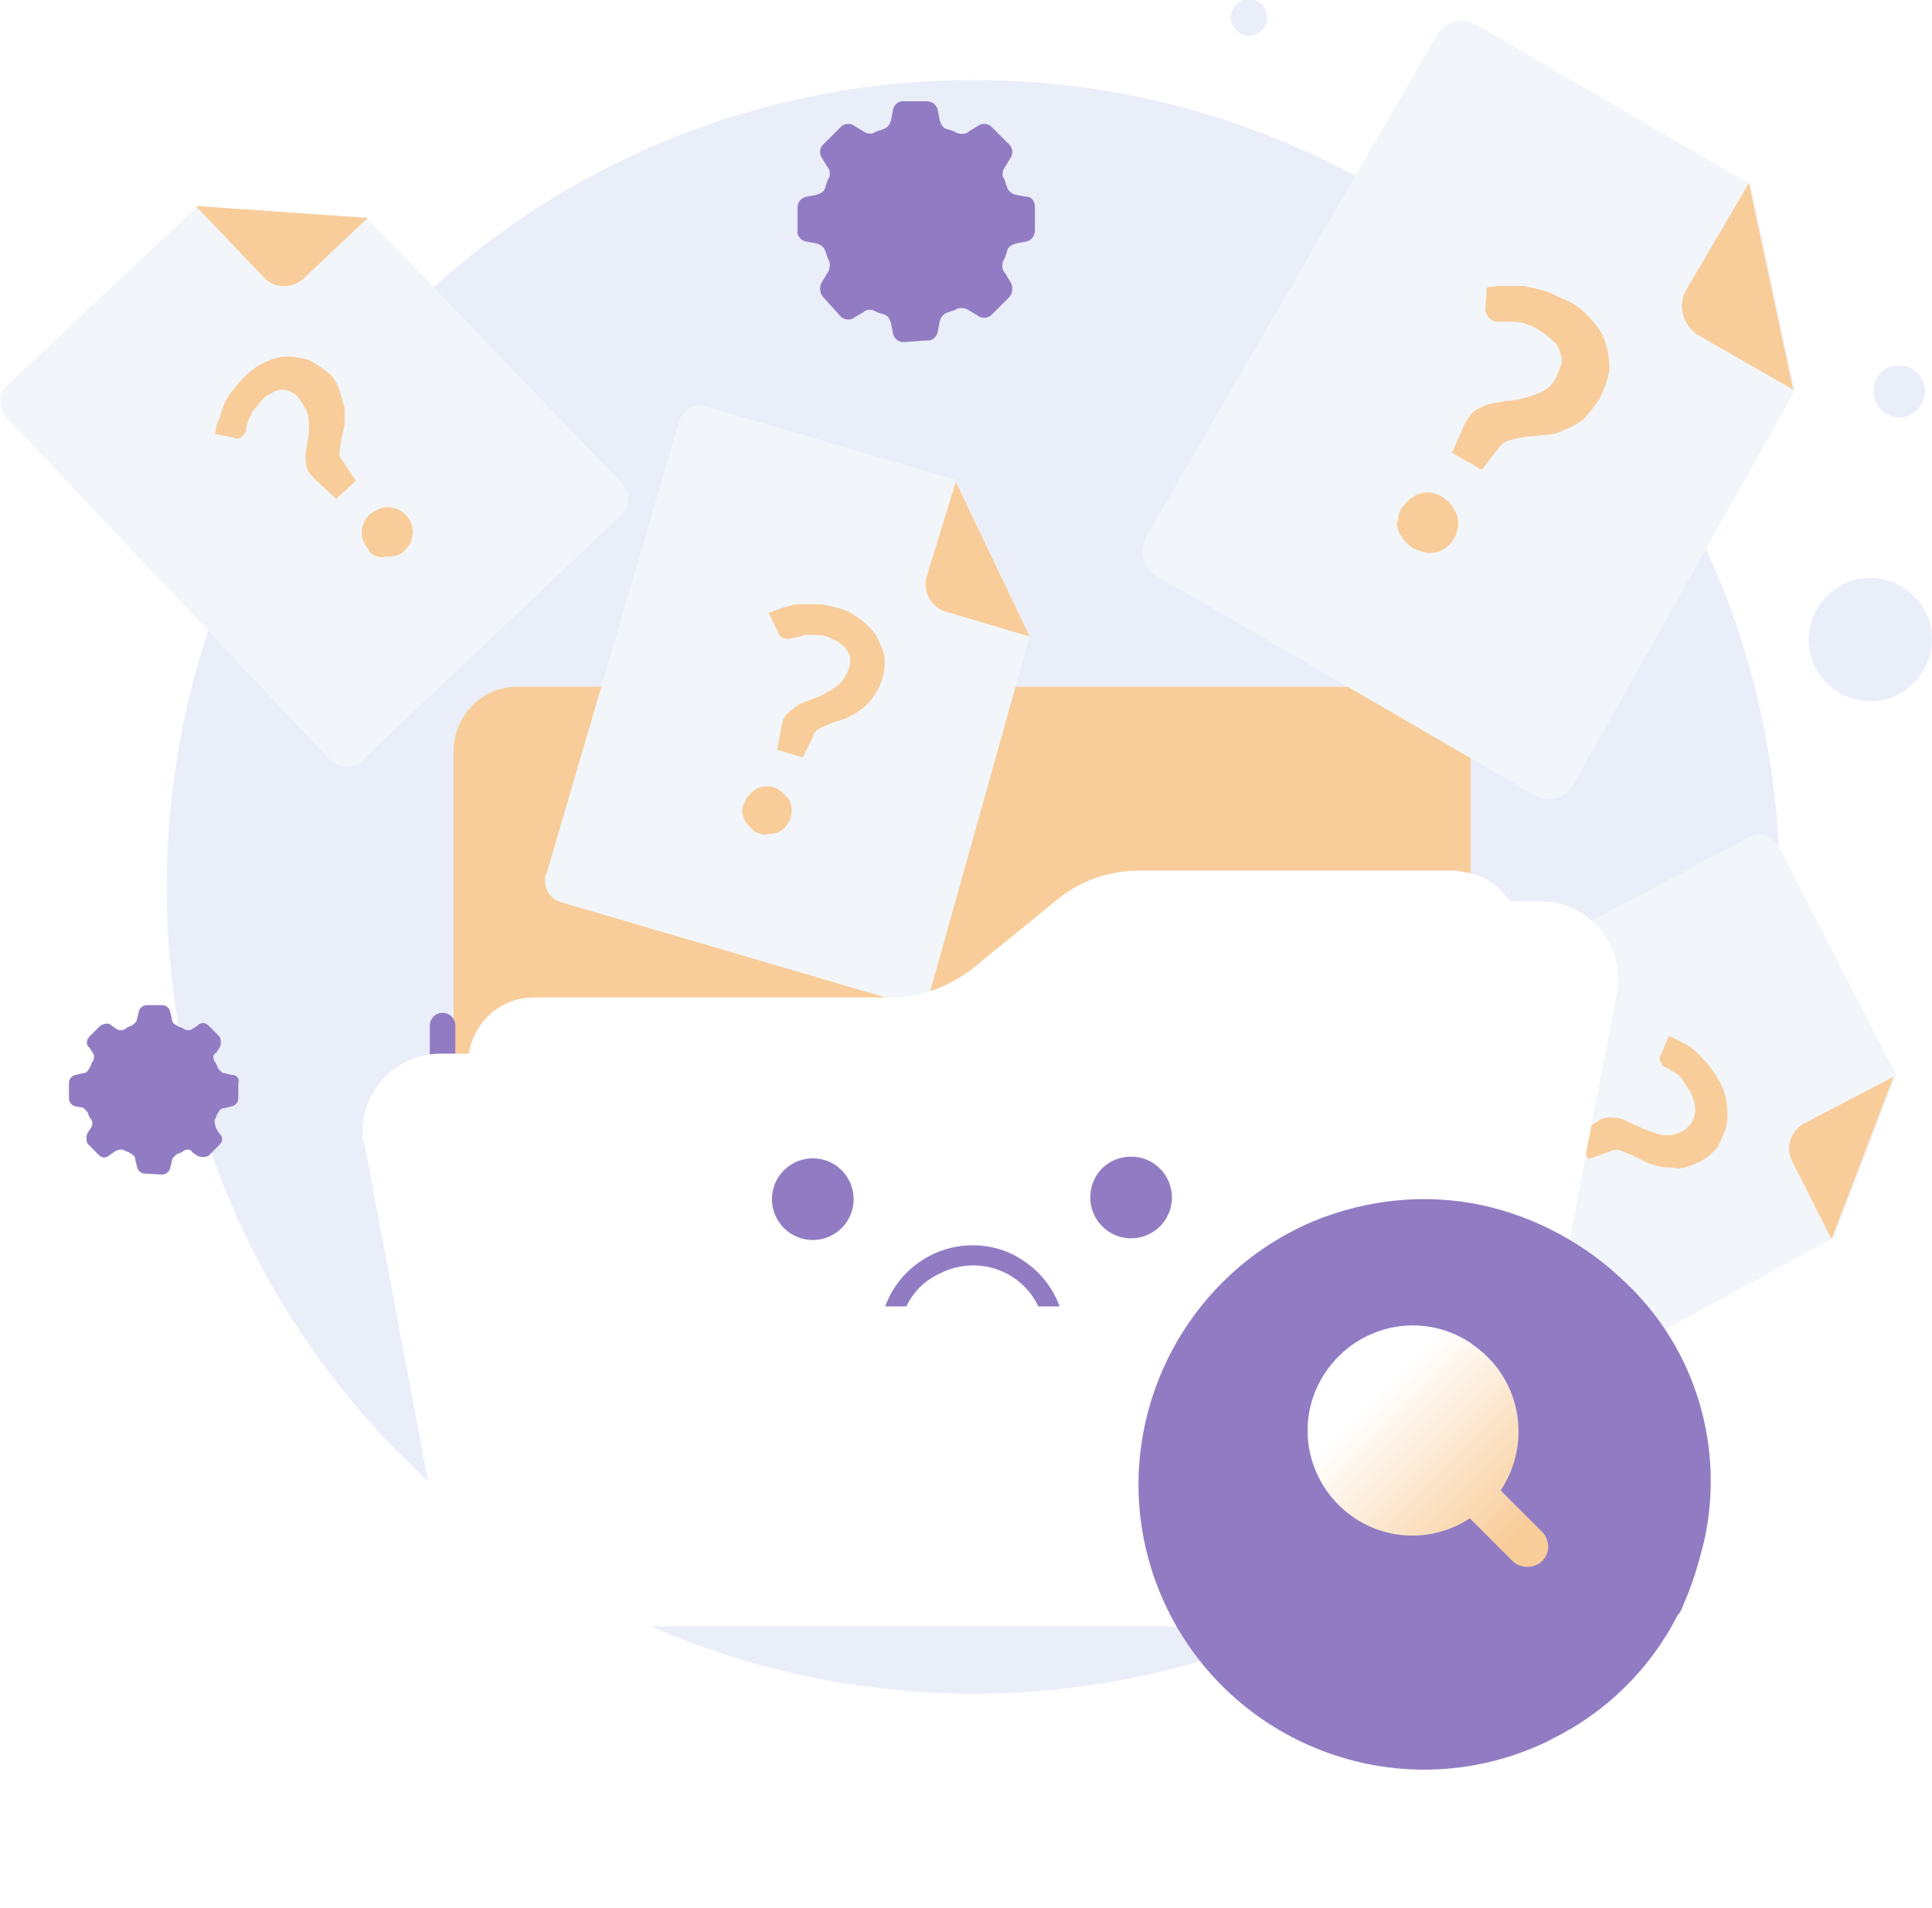 <?xml version="1.0" encoding="utf-8"?>
<!-- Generator: Adobe Illustrator 27.0.1, SVG Export Plug-In . SVG Version: 6.00 Build 0)  -->
<svg version="1.1" id="Layer_1" xmlns="http://www.w3.org/2000/svg" xmlns:xlink="http://www.w3.org/1999/xlink" x="0px" y="0px"
	 viewBox="0 0 227 224.2" style="enable-background:new 0 0 227 224.2;" xml:space="preserve">
<style type="text/css">
	.st0{fill:#EAEEF9;}
	.st1{fill:#F8CD9A;}
	.st2{fill:#F2F6FA;}
	.st3{fill:url(#SVGID_1_);}
	.st4{fill:url(#SVGID_00000049915572195561733600000010967420791437605792_);}
	.st5{fill:none;stroke:#917CC4;stroke-width:3;stroke-linecap:round;stroke-linejoin:round;stroke-miterlimit:10;}
	.st6{fill:#FFFFFF;}
	.st7{filter:url(#v143u9hx1c);}
	.st8{fill:#917CC4;}
	.st9{filter:url(#xwxd8t1phd);}
	.st10{fill:url(#SVGID_00000051363968475811133260000011696371250639636363_);}
	.st11{fill:url(#SVGID_00000140012985853193859260000016200311426294848945_);}
</style>
<filter  filterUnits="userSpaceOnUse" height="91.072" id="xwxd8t1phd" width="91.125" x="121.882" y="128.812">
	<feOffset  dy="5"></feOffset>
	<feGaussianBlur  result="blur-2" stdDeviation="4"></feGaussianBlur>
	<feFlood  flood-color="#43d477" flood-opacity=".161"></feFlood>
	<feComposite  in2="blur-2" operator="in"></feComposite>
	<feComposite  in="SourceGraphic" operator="over"></feComposite>
</filter>
<filter  filterUnits="userSpaceOnUse" height="151.26" id="v143u9hx1c" width="213.348" x="9.652" y="72.936">
	<feOffset  dy="11"></feOffset>
	<feGaussianBlur  result="blur" stdDeviation="11"></feGaussianBlur>
	<feFlood  flood-color="#657a93" flood-opacity=".18"></feFlood>
	<feComposite  in2="blur" operator="in"></feComposite>
	<feComposite  in="SourceGraphic" operator="over"></feComposite>
</filter>
<path class="st0" d="M114.3,199c52.4,0,94.8-42.4,94.8-94.8S166.7,9.4,114.4,9.4c-52.4,0-94.8,42.4-94.8,94.8c0,0,0,0,0,0
	C19.5,156.5,62,198.9,114.3,199C114.3,199,114.3,199,114.3,199z"/>
<path class="st1" d="M60.7,80.7h104.7c4.1,0,7.4,3.3,7.4,7.4v66c0,4.1-3.3,7.4-7.4,7.4H60.7c-4.1,0-7.4-3.3-7.4-7.4v-66
	C53.4,84,56.7,80.7,60.7,80.7z"/>
<path class="st0" d="M224.6,80.5c3-2.7,3.2-7.3,0.5-10.2c-2.7-3-7.3-3.2-10.2-0.5c-3,2.7-3.2,7.3-0.5,10.2
	C217.1,83,221.7,83.2,224.6,80.5C224.6,80.5,224.6,80.5,224.6,80.5z"/>
<path class="st0" d="M225.2,48.2c1.2-1.1,1.3-3.1,0.2-4.3c-1.1-1.2-3.1-1.3-4.3-0.2c-1.2,1.1-1.3,3.1-0.2,4.3c0,0,0,0,0,0
	C222,49.3,223.9,49.4,225.2,48.2z"/>
<path class="st0" d="M148.2,3.6c0.9-0.8,0.9-2.1,0.1-3c-0.8-0.9-2.1-0.9-3-0.1s-0.9,2.1-0.1,3c0,0,0,0,0,0
	C146,4.4,147.3,4.4,148.2,3.6z"/>
<path class="st2" d="M210.9,45.9l-26.1,46.4c-0.9,1.5-2.8,2-4.3,1.2c0,0,0,0-0.1,0l-44.6-25.9c-1.5-0.9-2-2.8-1.2-4.3c0,0,0,0,0-0.1
	L168.9,4c0.9-1.5,2.8-2,4.3-1.2c0,0,0,0,0.1,0l32.4,18.9L210.9,45.9z"/>
<path class="st1" d="M205.5,21.5l-7.4,12.6c-1,1.8-0.4,4,1.3,5.2l11.3,6.5"/>
<path class="st1" d="M166,64.4c-0.4-0.3-0.8-0.6-1.1-1c-0.2-0.4-0.6-0.8-0.6-1.1c-0.2-0.4-0.2-0.9,0-1.3c0-0.5,0.1-0.9,0.4-1.3
	c0.3-0.4,0.6-0.8,1-1.1c0.4-0.2,0.8-0.6,1.1-0.6c0.9-0.3,1.9-0.1,2.7,0.4c0.4,0.3,0.8,0.6,1.1,1l0.6,1.1c0.5,1.9-0.5,3.8-2.4,4.4
	c0,0,0,0-0.1,0c-0.3,0-0.5,0.1-0.8,0.1C167.3,64.9,166.6,64.7,166,64.4z M170.6,53.2l1.5-3.4c0.3-0.6,0.7-1.1,1.1-1.5
	c0.5-0.3,1.1-0.6,1.7-0.8c0.8-0.2,1.3-0.2,2.1-0.4c0.8,0,1.5-0.2,2.3-0.4c0.7-0.2,1.4-0.4,2.1-0.8c0.7-0.4,1.2-1,1.5-1.7
	c0.2-0.5,0.4-1,0.6-1.5c0-0.5,0-0.9-0.2-1.3c-0.1-0.5-0.4-1-0.8-1.3c-0.4-0.4-0.9-0.8-1.3-1.1c-0.6-0.4-1.4-0.8-2.1-1
	c-0.6-0.2-1.1-0.2-1.7-0.2h-1.3c-0.3,0-0.5,0-0.8-0.2c-0.4-0.2-0.7-0.7-0.8-1.1l0.2-2.7c0.7-0.2,1.4-0.2,2.1-0.2h2.3
	c0.8,0.2,1.7,0.4,2.5,0.6c1,0.4,1.7,0.8,2.5,1.1c1.1,0.5,2.1,1.3,2.9,2.3c0.8,0.8,1.4,1.8,1.7,2.9c0.3,1,0.4,2,0.4,3
	c-0.2,1.1-0.6,2.2-1.1,3.2c-0.5,0.9-1.2,1.7-1.9,2.5c-0.7,0.6-1.5,1-2.3,1.3c-0.7,0.4-1.5,0.6-2.3,0.6l-2.1,0.2
	c-0.6,0.1-1.3,0.2-1.9,0.4c-0.5,0.1-1,0.4-1.3,0.8l-2.1,2.7L170.6,53.2z"/>
<path class="st2" d="M43.2,25.7l29.9,31.1c1,1.1,0.9,2.8-0.2,3.8L42.5,89.4c-1.1,1-2.8,0.9-3.8-0.2L0.7,49c-1-1.1-0.9-2.8,0.2-3.8
	L23,24.4L43.2,25.7z"/>
<path class="st1" d="M23,24.2l8.2,8.6c1.2,1.1,3.1,1.1,4.4,0l7.6-7.2"/>
<path class="st1" d="M44.4,65.4c-0.5-0.1-0.9-0.4-1.1-0.8c-0.2-0.3-0.4-0.6-0.6-1c-0.2-0.4-0.2-0.8-0.2-1.1c0-0.8,0.4-1.6,1-2.1
	c0.3-0.2,0.6-0.4,1-0.6c0.4-0.2,0.8-0.2,1.1-0.2c1.2,0,2.3,0.8,2.7,1.9c0.2,0.4,0.2,0.8,0.2,1.1c0,0.4-0.2,0.8-0.2,1.1
	c-0.2,0.4-0.5,0.7-0.8,1c-0.2,0.3-0.6,0.5-1,0.6c-0.4,0.1-0.7,0.1-1.1,0.1C45,65.5,44.7,65.5,44.4,65.4z M37.1,56.4
	c-0.4-0.4-0.8-0.8-1-1.3c-0.2-0.5-0.2-1-0.2-1.5c0-0.6,0.2-1.1,0.2-1.7c0.2-0.6,0.2-1.1,0.2-1.7c0-0.6,0-1.2-0.2-1.7
	c-0.2-0.6-0.6-1.2-1-1.7c-0.2-0.4-0.6-0.6-1-0.8c-0.4-0.2-0.8-0.2-1.1-0.2c-0.4,0-0.8,0.2-1.1,0.4c-0.4,0.2-0.8,0.4-1.1,0.8
	c-0.4,0.4-0.8,1-1.1,1.3c-0.2,0.4-0.4,0.9-0.6,1.3c-0.1,0.3-0.2,0.6-0.2,1c0,0.2-0.2,0.4-0.4,0.6c-0.2,0.4-0.8,0.4-1.1,0.2l-2.1-0.4
	c0-0.6,0.2-1.2,0.4-1.7c0.2-0.6,0.4-1.1,0.6-1.7c0.2-0.6,0.6-1.2,1-1.7c0.5-0.6,1-1.2,1.5-1.7c0.7-0.7,1.5-1.3,2.5-1.7
	c0.8-0.4,1.6-0.6,2.5-0.6c0.8,0,1.7,0.2,2.5,0.4c0.8,0.4,1.6,1,2.3,1.5c0.6,0.6,1.1,1.3,1.3,2.1c0.2,0.6,0.4,1.3,0.6,2.1v1.9
	c-0.2,0.6-0.2,1.1-0.4,1.7c0,0.6-0.2,1-0.2,1.5c-0.1,0.4,0.1,0.8,0.4,1.1l1.5,2.3l-2.3,2.1L37.1,56.4z"/>
<path class="st2" d="M121,74.7l-11.6,41.4c-0.4,1.3-1.7,2.1-3.1,1.8c-0.1,0-0.1,0-0.2-0.1L65.9,106c-1.3-0.4-2.1-1.7-1.8-3.1
	c0-0.1,0-0.1,0.1-0.2l15.6-53.2c0.4-1.3,1.7-2.1,3.1-1.8c0.1,0,0.1,0,0.2,0.1l29.2,8.6L121,74.7z"/>
<path class="st1" d="M112.3,56.6L108.8,68c-0.3,1.6,0.6,3.2,2.1,3.8l10.1,3"/>
<path class="st1" d="M89.4,98c-0.4-0.2-0.8-0.2-1-0.6c-0.4-0.2-0.6-0.6-0.8-0.8c-0.2-0.4-0.2-0.6-0.4-1c0-0.4,0-0.8,0.2-1.1
	c0.2-0.4,0.2-0.8,0.6-1c0.2-0.4,0.6-0.6,0.8-0.8c0.6-0.3,1.4-0.4,2.1-0.2c0.3,0.1,0.7,0.3,1,0.6l0.8,0.8c0.7,1.4,0.2,3.1-1.1,3.8
	c-0.4,0.2-0.8,0.3-1.3,0.3C89.9,98.1,89.6,98.1,89.4,98z M91.3,88.1l0.6-3.1c0.1-0.5,0.3-1,0.8-1.3c0.4-0.4,0.8-0.7,1.3-1
	c0.5-0.2,1-0.4,1.5-0.6c0.6-0.2,1.2-0.4,1.7-0.8c0.5-0.2,1.1-0.6,1.5-1c0.5-0.5,0.8-1.1,1-1.7c0.2-0.4,0.2-0.8,0.2-1.1
	c0-0.4-0.2-0.8-0.4-1.1c-0.2-0.4-0.6-0.6-1-1c-0.4-0.2-0.9-0.4-1.3-0.6c-0.6-0.2-1.3-0.2-1.9-0.2c-0.5,0-0.9,0-1.3,0.2
	c-0.3,0-0.6,0.1-1,0.2c-0.2,0-0.4,0.2-0.8,0c-0.4,0-0.7-0.4-0.8-0.8L90.3,72l1.7-0.6c0.6-0.2,1.3-0.4,1.9-0.4h2.1
	c0.8,0,1.5,0.2,2.3,0.4c1,0.2,1.9,0.7,2.7,1.3c0.7,0.5,1.4,1.2,1.9,1.9c0.4,0.7,0.7,1.5,1,2.3c0.1,0.9,0.1,1.8-0.2,2.7
	c-0.2,0.8-0.6,1.6-1.1,2.3c-0.4,0.6-0.9,1.1-1.5,1.5c-0.5,0.4-1.1,0.7-1.7,1L97.6,85c-0.4,0.2-1,0.4-1.3,0.6c-0.4,0.2-0.7,0.5-0.8,1
	L94.3,89L91.3,88.1z"/>
<path class="st2" d="M215.5,145.4l-38,20.7c-1.2,0.7-2.7,0.3-3.4-0.9c0-0.1-0.1-0.1-0.1-0.2l-19-37c-0.7-1.2-0.2-2.8,1-3.4
	c0,0,0.1,0,0.1-0.1l49.4-26.1c1.2-0.7,2.7-0.3,3.4,0.9c0,0.1,0.1,0.1,0.1,0.2l13.8,26.8L215.5,145.4z"/>
<path class="st1" d="M222.5,126.5l-10.7,5.6c-1.4,0.9-2,2.6-1.3,4.2l4.7,9.3"/>
<path class="st1" d="M179.5,140.2l-1.1,0c-0.7-0.2-1.3-0.7-1.6-1.4c-0.1-0.3-0.2-0.7-0.2-1.1c-0.1-0.4,0-0.7,0-1.1
	c0.1-0.4,0.4-0.7,0.4-0.9c0.3-0.3,0.7-0.4,1-0.7c0.4-0.1,0.7-0.4,1.1-0.3c0.4-0.1,0.7-0.1,1.1,0c0.7,0.2,1.3,0.7,1.6,1.4
	c0.1,0.3,0.2,0.7,0.2,1.1c0,0.3,0,0.8,0,1.1c-0.2,0.7-0.7,1.3-1.4,1.6C180.3,140,179.9,140.1,179.5,140.2L179.5,140.2z M195.2,137.1
	c-0.6-0.1-1.3-0.3-1.9-0.6l-1.6-0.8c-0.4-0.1-0.9-0.4-1.3-0.5c-0.4-0.2-0.9-0.1-1.2,0.1l-2.6,0.9l-1.4-2.8l2.6-1.7
	c0.4-0.3,1-0.5,1.5-0.4c0.6,0,1.1,0.1,1.6,0.3c0.5,0.3,1,0.5,1.5,0.7c0.5,0.3,1.1,0.5,1.7,0.7c0.6,0.2,1.1,0.4,1.7,0.4
	c0.7,0,1.3-0.2,1.9-0.5c0.7-0.4,1.3-1.1,1.4-1.9c0.1-0.4,0.1-0.9,0-1.3c-0.1-0.5-0.3-0.9-0.5-1.4c-0.3-0.5-0.6-0.9-1-1.6
	c-0.3-0.3-0.6-0.6-1.1-0.8c-0.3-0.2-0.5-0.4-0.8-0.5c-0.1-0.1-0.4-0.1-0.5-0.5c-0.3-0.3-0.2-0.8,0-1.1l0.9-2.1l1.6,0.8
	c0.6,0.3,1.1,0.6,1.6,1.1c0.5,0.5,0.9,0.9,1.4,1.5c0.5,0.6,0.9,1.2,1.3,1.9c0.5,0.9,0.8,1.8,0.9,2.8c0.1,0.9,0.1,1.8-0.1,2.7
	c-0.3,0.8-0.6,1.6-1,2.3c-0.6,0.7-1.3,1.3-2.1,1.7c-0.8,0.4-1.6,0.7-2.4,0.8C196.7,137.2,195.9,137.2,195.2,137.1L195.2,137.1z"/>
<linearGradient id="SVGID_1_" gradientUnits="userSpaceOnUse" x1="-177.425" y1="521.447" x2="-176.435" y2="521.447" gradientTransform="matrix(28.037 0 0 -28.237 5068.389 14749.951)">
	<stop  offset="0" style="stop-color:#917CC4"/>
	<stop  offset="1" style="stop-color:#917CC4"/>
</linearGradient>
<path class="st3" d="M106.2,40.2c-0.7,0-1.2-0.5-1.3-1.1l-0.2-1.1c-0.2-0.6-0.4-1-1-1.1c-0.3-0.1-0.7-0.2-1-0.4
	c-0.4-0.2-1-0.1-1.3,0.2l-1,0.6c-0.5,0.4-1.3,0.3-1.7-0.2L96.8,35c-0.5-0.5-0.6-1.3-0.2-1.9l0.6-1c0.3-0.4,0.4-1,0.2-1.5
	c-0.2-0.2-0.2-0.6-0.4-1c-0.1-0.5-0.6-0.9-1.1-1l-1.1-0.2c-0.7-0.1-1.2-0.7-1.1-1.3v-2.7c0-0.7,0.5-1.2,1.1-1.3l1.1-0.2
	c0.6-0.2,1-0.4,1.1-1c0.1-0.3,0.2-0.7,0.4-1c0.2-0.4,0.1-1-0.2-1.3l-0.6-1c-0.4-0.5-0.3-1.3,0.2-1.7l1.9-1.9
	c0.4-0.5,1.2-0.6,1.7-0.2c0,0,0,0,0,0l1,0.6c0.4,0.3,0.9,0.4,1.3,0.2c0.2-0.2,0.6-0.2,1-0.4c0.5-0.1,0.9-0.6,1-1.1l0.2-1.1
	c0.1-0.7,0.7-1.2,1.3-1.1h2.7c0.7,0,1.2,0.5,1.3,1.1l0.2,1.1c0.2,0.6,0.4,1,1,1.1c0.3,0.1,0.7,0.2,1,0.4c0.5,0.2,1.1,0.2,1.5-0.2
	l1-0.6c0.5-0.4,1.3-0.3,1.7,0.2l1.9,1.9c0.5,0.4,0.6,1.2,0.2,1.7c0,0,0,0,0,0l-0.6,1c-0.3,0.4-0.4,0.9-0.2,1.3
	c0.2,0.2,0.2,0.6,0.4,1c0.1,0.5,0.6,0.9,1.1,1l1.1,0.2c0.8,0,1.1,0.6,1.1,1.3v2.7c0,0.7-0.5,1.2-1.1,1.3l-1.1,0.2
	c-0.6,0.2-1,0.4-1.1,1c-0.1,0.3-0.2,0.7-0.4,1c-0.2,0.5-0.2,1.1,0.2,1.5l0.6,1c0.4,0.6,0.3,1.4-0.2,1.9l-1.9,1.9
	c-0.4,0.5-1.2,0.6-1.7,0.2c0,0,0,0,0,0l-1-0.6c-0.4-0.3-1-0.4-1.5-0.2c-0.2,0.2-0.6,0.2-1,0.4c-0.5,0.1-0.9,0.6-1,1.1l-0.2,1.1
	c-0.1,0.7-0.7,1.2-1.3,1.1L106.2,40.2z"/>
<linearGradient id="SVGID_00000088822912255526984000000009210052194480746171_" gradientUnits="userSpaceOnUse" x1="-174.55" y1="516.514" x2="-173.564" y2="516.514" gradientTransform="matrix(19.509 0 0 -19.464 3413.702 10181.517)">
	<stop  offset="0" style="stop-color:#917CC4"/>
	<stop  offset="1" style="stop-color:#917CC4"/>
</linearGradient>
<path style="fill:url(#SVGID_00000088822912255526984000000009210052194480746171_);" d="M17.1,137.9c-0.5,0-0.9-0.3-1-0.8l-0.2-0.8
	c0-0.4-0.2-0.6-0.6-0.8c-0.2-0.2-0.6-0.2-0.8-0.4c-0.3-0.1-0.7,0-1,0.2l-0.6,0.4c-0.4,0.4-0.9,0.4-1.3,0c0,0,0,0,0,0l-1.3-1.3
	c-0.2-0.4-0.2-0.9,0-1.3l0.4-0.6c0.2-0.3,0.2-0.7,0-1c-0.2-0.2-0.3-0.5-0.4-0.8c-0.2-0.2-0.4-0.6-0.8-0.6L8.9,130
	c-0.5-0.1-0.8-0.5-0.8-1v-1.7c0-0.5,0.3-0.9,0.8-1l0.8-0.2c0.4,0,0.6-0.2,0.8-0.6c0.2-0.2,0.2-0.6,0.4-0.8c0.2-0.3,0.2-0.7,0-1
	l-0.4-0.6c-0.4-0.3-0.4-0.9,0-1.3c0,0,0,0,0,0l1.3-1.3c0.4-0.2,1-0.4,1.3,0l0.6,0.4c0.3,0.2,0.7,0.2,1,0c0.2-0.2,0.5-0.3,0.8-0.4
	c0.2-0.2,0.6-0.4,0.6-0.8l0.2-0.8c0.1-0.5,0.5-0.8,1-0.8h1.7c0.5,0,0.9,0.3,1,0.8l0.2,0.8c0,0.4,0.2,0.6,0.6,0.8
	c0.2,0.2,0.6,0.2,0.8,0.4c0.3,0.2,0.7,0.2,1,0l0.6-0.4c0.4-0.4,0.9-0.4,1.3,0c0,0,0,0,0,0l1.3,1.3c0.2,0.4,0.2,0.9,0,1.3l-0.4,0.6
	c-0.4,0.2-0.4,0.6-0.2,1c0.2,0.2,0.3,0.5,0.4,0.8c0.2,0.2,0.4,0.6,0.8,0.6l0.8,0.2c0.6,0,1,0.4,0.8,1v1.7c0,0.5-0.3,0.9-0.8,1
	l-0.8,0.2c-0.4,0-0.6,0.2-0.8,0.6c-0.2,0.2-0.2,0.6-0.4,0.8c0,0.3,0.1,0.7,0.2,1l0.4,0.6c0.4,0.4,0.4,0.9,0,1.3c0,0,0,0,0,0
	l-1.3,1.3c-0.4,0.2-0.9,0.2-1.3,0l-0.6-0.4c-0.2-0.4-0.6-0.4-1-0.2c-0.2,0.2-0.5,0.3-0.8,0.4c-0.2,0.2-0.6,0.4-0.6,0.8l-0.2,0.8
	c-0.1,0.5-0.5,0.8-1,0.8L17.1,137.9z"/>
<path class="st5" d="M174.8,123.2v32.6c0,4.2-3.4,7.6-7.6,7.6H59.6c-4.2,0-7.6-3.4-7.6-7.6v-35.3"/>
<path class="st6" d="M170.7,102.3h-36.9c-3.5,0-7,1.2-9.7,3.5l-9.7,7.9c-2.8,2.2-6.2,3.5-9.7,3.5h-42c-4.2,0-7.6,3.4-7.7,7.6
	c0,0.4,0,0.7,0.2,1.1l7.7,40.4c0.6,3.8,3.8,6.6,7.7,6.6h89.5c3.8,0,7.1-2.7,7.7-6.5l10.7-55.2c0.7-4.1-2.1-8-6.2-8.7
	c-0.1,0-0.1,0-0.2,0C171.4,102.3,171.1,102.3,170.7,102.3z"/>
<g class="st7">
	<path class="st6" d="M180.9,94.9h-44.1c-4.2,0-8.4,1.5-11.6,4.2l-11.6,9.5c-3.3,2.7-7.4,4.2-11.6,4.2H51.8c-5.1,0-9.2,4.1-9.2,9.2
		c0,0.5,0,0.9,0.2,1.3l9.2,48.8c0.7,4.6,4.6,7.9,9.2,8H168c4.6,0,8.5-3.3,9.2-7.8l12.8-66.8c0.8-5-2.5-9.6-7.5-10.5c0,0-0.1,0-0.1,0
		C181.8,95,181.4,94.9,180.9,94.9z"/>
</g>
<path class="st8" d="M95.5,145.7c2.6,0,4.8-2.1,4.8-4.8c0-2.6-2.1-4.8-4.8-4.8c-2.6,0-4.8,2.1-4.8,4.8c0,0,0,0,0,0
	C90.7,143.5,92.8,145.7,95.5,145.7z"/>
<path class="st8" d="M132.9,145.5c2.6,0,4.8-2.1,4.8-4.8c0-2.6-2.1-4.8-4.8-4.8s-4.8,2.1-4.8,4.8c0,0,0,0,0,0
	C128.1,143.3,130.2,145.5,132.9,145.5z"/>
<path class="st8" d="M124.5,153.5H122c-2-4.2-7-6-11.3-4c-0.1,0.1-0.3,0.1-0.4,0.2c-1.7,0.8-3,2.1-3.8,3.8h-2.5
	c2.1-5.7,8.4-8.6,14.1-6.5C121.1,148.2,123.4,150.5,124.5,153.5z"/>
<g class="st9">
	
		<linearGradient id="SVGID_00000086686685054677506610000001093985820232507836_" gradientUnits="userSpaceOnUse" x1="-181.03" y1="528.187" x2="-180.473" y2="527.353" gradientTransform="matrix(67.124 0 0 -67.037 12300.686 35550.008)">
		<stop  offset="0" style="stop-color:#917CC4"/>
		<stop  offset="1" style="stop-color:#917CC4"/>
	</linearGradient>
	<path style="fill:url(#SVGID_00000086686685054677506610000001093985820232507836_);" d="M200.2,176.2c-0.6,2.4-1.3,4.8-2.3,7.1
		c-0.2,0.5-0.4,1.1-0.8,1.5c-3.2,6.3-8.4,11.4-14.7,14.5c-0.7,0.4-1.4,0.7-2.1,1c-17.1,7.2-36.7-0.9-43.9-17.9
		c-7.2-17.1,0.9-36.7,17.9-43.9c6.3-2.6,13.2-3.3,19.8-1.9c6.4,1.4,12.3,4.6,17,9.2C199.3,153.6,202.7,165.2,200.2,176.2z"/>
</g>
<path class="st8" d="M197.9,183.2c-0.2,0.6-0.4,1-0.6,1.5c-3.2,6.3-8.4,11.4-14.7,14.5c-0.7,0.4-1.4,0.7-2.1,1l-23.5-23.5l5.7,0.2
	l6.1,0.2l4.4-3.1c0,0,3.4-5.9,3.2-6.3s-4-6.3-4-6.3l4.2,0.8L197.9,183.2z"/>
<linearGradient id="SVGID_00000030487320513594117600000015836717239990420148_" gradientUnits="userSpaceOnUse" x1="-176.62" y1="521.119" x2="-177.203" y2="521.701" gradientTransform="matrix(28.276 0 0 -28.347 5172.426 14952.556)">
	<stop  offset="1.100000e-02" style="stop-color:#F8CD9A"/>
	<stop  offset="1" style="stop-color:#FFFFFF"/>
</linearGradient>
<path style="fill:url(#SVGID_00000030487320513594117600000015836717239990420148_);" d="M177.7,183.4l-5-5c-4.1,2.7-9.4,2.7-13.5,0
	c-5.7-3.8-7.3-11.4-3.5-17.1c3.8-5.7,11.4-7.3,17.1-3.5c0,0,0.1,0,0.1,0.1c5.7,3.8,7.2,11.4,3.5,17.1c0,0,0,0.1-0.1,0.1l5,5
	c0.9,1.1,0.8,2.6-0.3,3.5C180,184.3,178.6,184.3,177.7,183.4L177.7,183.4z"/>
</svg>
